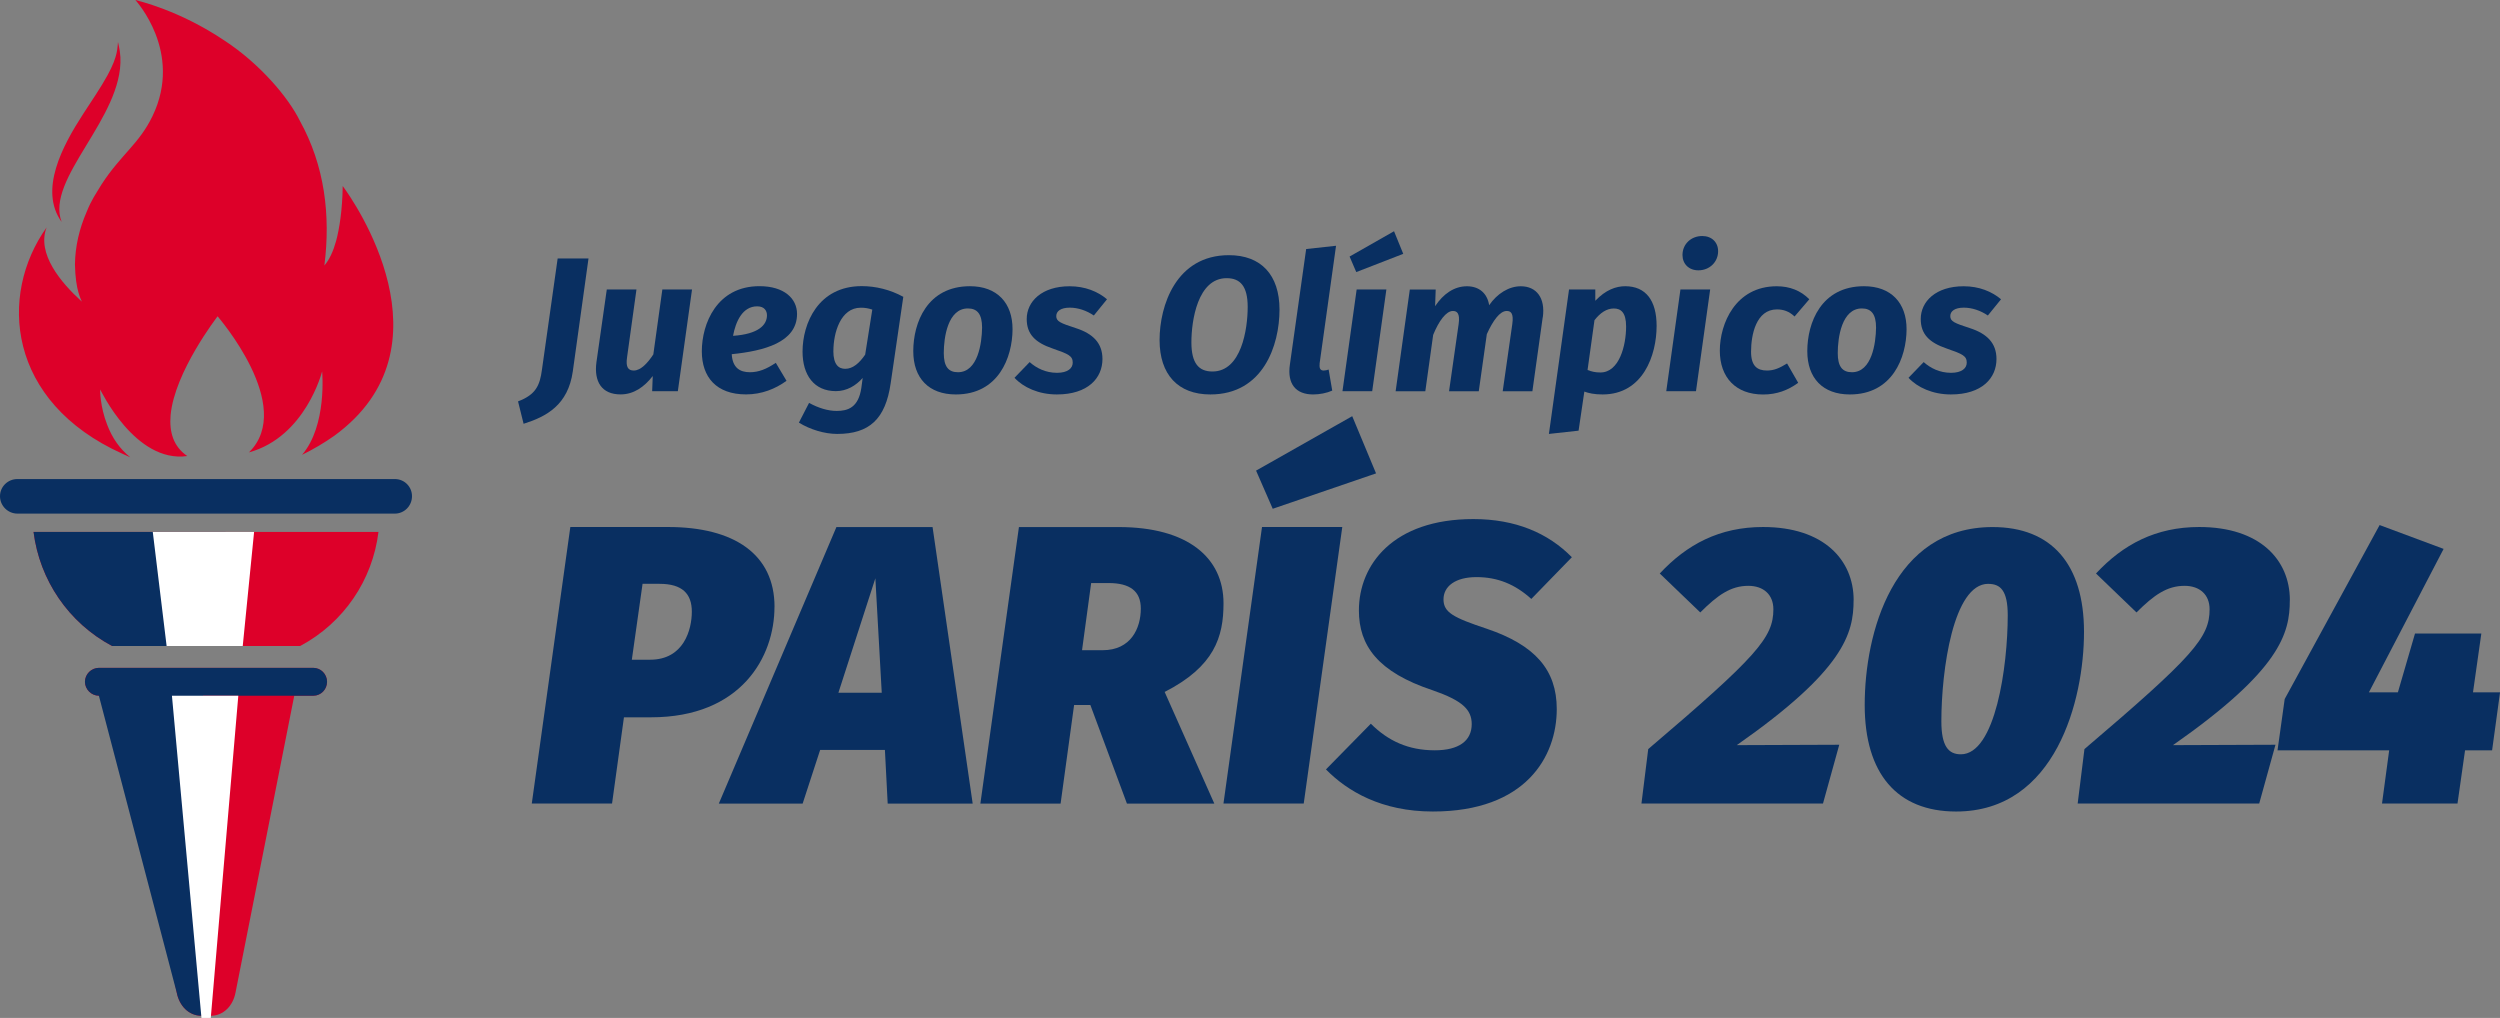 <?xml version="1.0" encoding="UTF-8"?><svg id="Capa_1" xmlns="http://www.w3.org/2000/svg" viewBox="0 0 512.99 208.88"><rect x="0" y="0" width="512.99" height="208.88" fill="#808080" stroke="none"/><defs><style>.cls-1,.cls-2{fill:#092f61;}.cls-1,.cls-3{fill-rule:evenodd;}.cls-3{fill:#dd0029;}.cls-4{fill:#fff;}</style></defs><path class="cls-3" d="M24.21,142.76l12.06,60.95c.52,2.62,2.41,4.72,5.07,4.72h1.91c2.66,0,4.56-2.1,5.07-4.72l12.06-60.95h3.92c1.56,0,2.81-1.31,2.81-2.86s-1.26-2.86-2.81-2.86H20.29c-1.56,0-2.86,1.31-2.86,2.86s1.31,2.86,2.86,2.86h3.92Z"/><path class="cls-3" d="M77.66,109.15c-1.21,9.9-7.13,18.64-16.07,23.41H23.01c-8.94-4.77-14.87-13.51-16.12-23.41h70.78Z"/><path class="cls-1" d="M36.27,203.71c.52,2.62,2.41,4.72,5.07,4.72h.31v-65.67h18.73s0,0,0,0h3.92c1.56,0,2.81-1.31,2.81-2.86s-1.26-2.86-2.81-2.86H20.29c-1.56,0-2.86,1.31-2.86,2.86s1.31,2.86,2.86,2.86"/><path class="cls-1" d="M42.29,98.3h38.73c1.96,0,3.52,1.56,3.52,3.52s-1.56,3.57-3.52,3.57H3.57c-1.96,0-3.57-1.61-3.57-3.57s1.61-3.52,3.57-3.52h38.73Z"/><path class="cls-1" d="M46.28,109.15H6.88c1.26,9.9,7.18,18.64,16.12,23.41h23.27v-23.41Z"/><path class="cls-3" d="M66.56,54.5c1.31-10.35.05-20.54-5.02-29.69-2.36-4.82-8.24-11.75-15.47-16.48C36.67,2.01,28.23.15,27.78,0c.05.1,9.85,10.65,3.52,23.81-2.76,5.73-6.43,7.84-10.45,14.01-1.36,2.26-2.01,3.06-3.06,5.63-1.51,3.47-2.36,7.08-2.41,10.8.1,5.48,1.31,7.23,1.41,7.64-4.32-3.92-9.29-9.85-7.23-15.22C-.35,60.58,1.46,82.48,25.17,93.13c.95.45,1.46.65,1.56.7-2.21-1.76-3.72-4.02-4.72-6.63-1.51-3.82-1.46-7.18-1.46-7.28.1.1,7.18,15.17,17.88,13.66-2.86-1.96-3.72-4.92-3.42-8.39.8-8.89,9.59-20.19,9.64-20.29.05.1,16.07,18.48,6.43,27.93,11.65-3.21,15.02-16.63,15.02-16.63,0,.1,1.05,11.1-4.12,17.13,2.26-1.11,4.57-2.46,6.63-3.92,24.91-18.18,3.97-48.22,1.71-51.24-.05,4.87-.7,8.89-1.36,11.3-.55,2.01-1.36,3.82-2.41,5.02h0ZM12.66,45.56c-4.72-6.53.15-15.62,4.42-22.2,1.61-2.51,3.57-5.32,4.97-7.89,2.26-4.12,2.01-5.78,2.16-6.83,0,.15.4,1.36.5,3.11.55,12.46-15.47,24.91-12.06,33.81h0Z"/><polygon class="cls-4" points="49.81 132.56 34.19 132.56 31.35 109.15 52.14 109.15 49.81 132.56"/><polygon class="cls-4" points="43.25 208.88 41.34 208.88 35.28 142.76 48.9 142.76 43.25 208.88"/><path class="cls-2" d="M158.92,124.53c0,10.19-6.77,22.66-25.35,22.66h-5.54l-2.44,17.69h-16.47l7.91-56.74h20.05c13.61,0,21.85,5.63,21.85,16.39ZM141.96,125.51c0-3.67-1.96-5.71-6.6-5.71h-3.51l-2.2,15.57h3.75c6.93,0,8.56-6.19,8.56-9.86Z"/><path class="cls-2" d="M181.58,153.88h-13.29l-3.59,11.01h-17.2l24.13-56.74h19.73l8.23,56.74h-17.44l-.57-11.01ZM180.93,142.14l-1.31-23.48-7.58,23.48h8.89Z"/><path class="cls-2" d="M238.98,141.98l10.19,22.91h-17.93l-7.5-20.22h-3.34l-2.77,20.22h-16.46l7.91-56.74h20.46c14.18,0,21.52,6.28,21.52,15.65,0,6.93-1.88,12.96-12.07,18.18ZM222.02,133.42h4.24c5.79,0,7.83-4.48,7.83-8.56,0-3.59-2.28-5.22-6.6-5.22h-3.59l-1.87,13.78Z"/><path class="cls-2" d="M267.51,164.88h-16.46l7.91-56.74h16.47l-7.91,56.74ZM282.35,97.14l-21.19,7.26-3.42-7.83,19.73-11.17,4.89,11.74Z"/><path class="cls-2" d="M322.54,114.34l-8.32,8.56c-3.34-3.02-6.93-4.48-11.25-4.48s-6.77,1.88-6.77,4.57,2.04,3.75,8.89,6.03c9.86,3.34,14.35,8.4,14.35,16.47,0,9.78-6.36,21.03-25.43,21.03-10.52,0-17.53-4.16-21.93-8.64l9.21-9.38c3.51,3.51,7.66,5.46,13.12,5.46,4.97,0,7.58-1.96,7.58-5.38,0-2.94-1.87-4.81-7.99-6.93-11.33-3.75-15.16-9.21-15.16-16.39,0-9.38,7.01-18.75,23.48-18.75,8.64,0,15.33,2.85,20.22,7.83Z"/><path class="cls-2" d="M380.35,123.15c0,6.85-1.96,14.35-23.97,29.75l21.03-.08-3.34,12.06h-37.25l1.39-11.17c22.42-19.08,25.68-22.91,25.68-28.69,0-3.02-2.04-4.81-5.14-4.81-3.59,0-6.28,1.88-9.86,5.46l-8.31-7.99c5.54-5.95,12.23-9.54,21.19-9.54,12.47,0,18.59,6.77,18.59,15Z"/><path class="cls-2" d="M408.88,108.15c12.06,0,18.75,7.58,18.75,21.52s-5.79,36.85-26.25,36.85c-12.15,0-18.75-7.83-18.75-21.85,0-14.75,5.79-36.52,26.25-36.52ZM407.98,119.8c-7.17,0-9.62,17.69-9.62,28.21,0,5.14,1.47,6.77,4,6.77,7.09,0,9.62-18.02,9.62-28.53,0-5.14-1.55-6.44-3.99-6.44Z"/><path class="cls-2" d="M469.86,123.15c0,6.85-1.96,14.35-23.97,29.75l21.03-.08-3.34,12.06h-37.25l1.39-11.17c22.42-19.08,25.68-22.91,25.68-28.69,0-3.02-2.04-4.81-5.14-4.81-3.59,0-6.28,1.88-9.86,5.46l-8.31-7.99c5.54-5.95,12.23-9.54,21.19-9.54,12.47,0,18.59,6.77,18.59,15Z"/><path class="cls-2" d="M511.36,153.96h-5.54l-1.55,10.92h-15.49l1.47-10.92h-22.91l1.47-10.52,19.48-35.7,13.13,4.89-15.33,29.43h5.95l3.51-12.06h13.61l-1.71,12.06h5.55l-1.63,11.9Z"/><path class="cls-2" d="M117.54,76.19c-.98,6.92-5.38,9.28-10.1,10.77l-1.14-4.6c3.65-1.38,4.48-3.26,4.91-6.53l3.22-22.8h6.33l-3.22,23.16Z"/><path class="cls-2" d="M122.39,74.3l2.12-14.9h6.09l-1.93,13.92c-.31,2.08.27,2.71,1.38,2.71,1.45,0,2.87-1.57,4.01-3.3l1.85-13.33h6.09l-2.91,20.87h-5.27l.12-3.11c-1.77,2.28-3.93,3.77-6.6,3.77-3.85,0-5.5-2.59-4.95-6.64Z"/><path class="cls-2" d="M150.15,72.69c.16,2.79,1.69,3.69,3.73,3.69,1.77,0,3.38-.63,5.31-1.93l2.2,3.69c-2.28,1.65-5.07,2.79-8.3,2.79-6.09,0-9.08-3.54-9.08-8.84,0-5.66,3.07-13.37,11.83-13.37,5.07,0,7.71,2.55,7.71,5.7,0,5.86-6.84,7.59-13.4,8.26ZM157.38,64.71c0-.87-.47-1.85-2.01-1.85-2.99,0-4.4,3.07-4.95,6.05,5.23-.35,6.96-2.24,6.96-4.21Z"/><path class="cls-2" d="M185.35,60.93l-2.59,17.73c-1.06,7.35-4.4,10.38-10.97,10.38-2.6,0-5.58-.91-7.86-2.32l2.09-4.05c1.92,1.06,3.89,1.65,5.66,1.65,2.28,0,4.48-.67,5.07-4.76l.27-2.01c-1.37,1.57-3.26,2.71-5.5,2.71-4.48,0-6.84-3.3-6.84-8.1,0-5.78,3.19-13.45,12.15-13.45,2.83,0,5.82.71,8.53,2.2ZM171,72.02c0,2.83,1.1,3.66,2.44,3.66,1.57,0,2.91-1.18,4.09-2.91l1.46-9.24c-.82-.27-1.46-.39-2.36-.39-4.17,0-5.62,5.19-5.62,8.88Z"/><path class="cls-2" d="M187.4,72.06c0-5.82,2.83-13.33,11.64-13.33,5.54,0,8.76,3.42,8.73,8.88-.04,5.74-2.87,13.33-11.64,13.33-5.54,0-8.73-3.34-8.73-8.88ZM201.52,67.22c0-2.75-.98-3.93-2.91-3.93-4.13,0-4.95,5.97-4.95,9.16,0,2.75.94,3.93,2.91,3.93,4.09,0,4.91-5.97,4.95-9.16Z"/><path class="cls-2" d="M227.16,61.4l-2.71,3.34c-1.49-1.02-3.26-1.61-4.92-1.61-1.85,0-2.79.71-2.79,1.73,0,1.1.87,1.45,4.05,2.48,3.5,1.14,5.43,3.07,5.43,6.33,0,3.89-2.95,7.27-9.36,7.27-3.74,0-6.88-1.45-8.69-3.42l3.11-3.22c1.37,1.22,3.26,2.2,5.62,2.2,2.2,0,3.22-.94,3.22-2.08,0-1.38-.83-1.77-4.13-2.91-3.58-1.22-5.31-2.95-5.31-6.05,0-3.58,3.07-6.72,8.81-6.72,3.15,0,5.74,1.06,7.67,2.67Z"/><path class="cls-2" d="M262.55,63.53c0,7.31-3.34,17.41-14.19,17.41-6.64,0-10.42-4.09-10.42-11.16s3.38-17.42,14.23-17.42c6.6,0,10.38,4.05,10.38,11.17ZM244.47,70.25c0,4.33,1.53,5.98,4.32,5.98,5.94,0,7.23-8.69,7.23-13.25,0-4.21-1.49-5.9-4.32-5.9-5.94,0-7.23,8.69-7.23,13.17Z"/><path class="cls-2" d="M270.79,74.65c-.12,1.02.2,1.38.82,1.38.36,0,.67-.08,1.02-.2l.74,4.32c-1.14.51-2.59.79-3.93.79-3.5,0-5.35-2.12-4.76-6.13l3.34-23.71,6.13-.67-3.38,24.22Z"/><path class="cls-2" d="M281.56,80.27h-6.09l2.91-20.87h6.1l-2.91,20.87ZM287.93,52.09l-9.63,3.74-1.37-3.19,9.12-5.19,1.89,4.64Z"/><path class="cls-2" d="M316.56,65.1l-2.12,15.18h-6.09l1.97-13.8c.31-2.2-.31-2.67-1.14-2.67-1.41,0-2.83,1.97-4.09,4.76l-1.65,11.71h-6.1l1.97-13.8c.31-2.2-.35-2.67-1.18-2.67-1.37,0-2.87,2.01-4.05,4.91l-1.61,11.56h-6.09l2.91-20.87h5.31l-.12,3.42c1.69-2.55,3.93-4.09,6.53-4.09,2.44,0,4.17,1.38,4.56,3.89,1.65-2.4,4.05-3.89,6.49-3.89,3.22,0,5.07,2.4,4.52,6.37Z"/><path class="cls-2" d="M321.96,59.4h5.39v2.32c2.12-2.24,4.25-2.99,6.13-2.99,4.25,0,6.45,2.95,6.45,8.14,0,6.02-2.79,14.07-11.09,14.07-1.73,0-2.87-.27-3.74-.59l-1.18,8.02-6.09.67,4.13-29.64ZM333.67,66.99c0-2.91-1.1-3.69-2.52-3.69-1.49,0-2.79.9-3.97,2.4l-1.42,10.22c.79.32,1.57.51,2.64.51,3.85,0,5.27-5.5,5.27-9.43Z"/><path class="cls-2" d="M348,80.27h-6.09l2.91-20.87h6.1l-2.91,20.87ZM345.24,52.32c0-2.24,1.77-3.89,4.05-3.89,1.97,0,3.26,1.3,3.26,3.11,0,2.24-1.77,3.93-4.05,3.93-1.97,0-3.26-1.34-3.26-3.14Z"/><path class="cls-2" d="M371.27,61.4l-3.03,3.54c-1.14-1.06-2.28-1.45-3.62-1.45-4.25,0-5.31,5.15-5.31,8.69,0,2.95,1.3,3.85,3.26,3.85,1.49,0,2.59-.51,4.13-1.45l2.28,3.97c-2.08,1.53-4.4,2.4-7.19,2.4-5.62,0-8.89-3.5-8.89-9s3.19-13.21,11.68-13.21c2.67,0,4.95.9,6.68,2.67Z"/><path class="cls-2" d="M370.85,72.06c0-5.82,2.83-13.33,11.64-13.33,5.54,0,8.76,3.42,8.73,8.88-.04,5.74-2.87,13.33-11.64,13.33-5.54,0-8.73-3.34-8.73-8.88ZM384.96,67.22c0-2.75-.98-3.93-2.91-3.93-4.13,0-4.95,5.97-4.95,9.16,0,2.75.94,3.93,2.91,3.93,4.09,0,4.91-5.97,4.95-9.16Z"/><path class="cls-2" d="M410.61,61.4l-2.71,3.34c-1.49-1.02-3.26-1.61-4.92-1.61-1.85,0-2.79.71-2.79,1.73,0,1.1.87,1.45,4.05,2.48,3.5,1.14,5.43,3.07,5.43,6.33,0,3.89-2.95,7.27-9.36,7.27-3.74,0-6.88-1.45-8.69-3.42l3.11-3.22c1.37,1.22,3.26,2.2,5.62,2.2,2.2,0,3.22-.94,3.22-2.08,0-1.38-.83-1.77-4.13-2.91-3.58-1.22-5.31-2.95-5.31-6.05,0-3.58,3.07-6.72,8.81-6.72,3.15,0,5.74,1.06,7.67,2.67Z"/></svg>